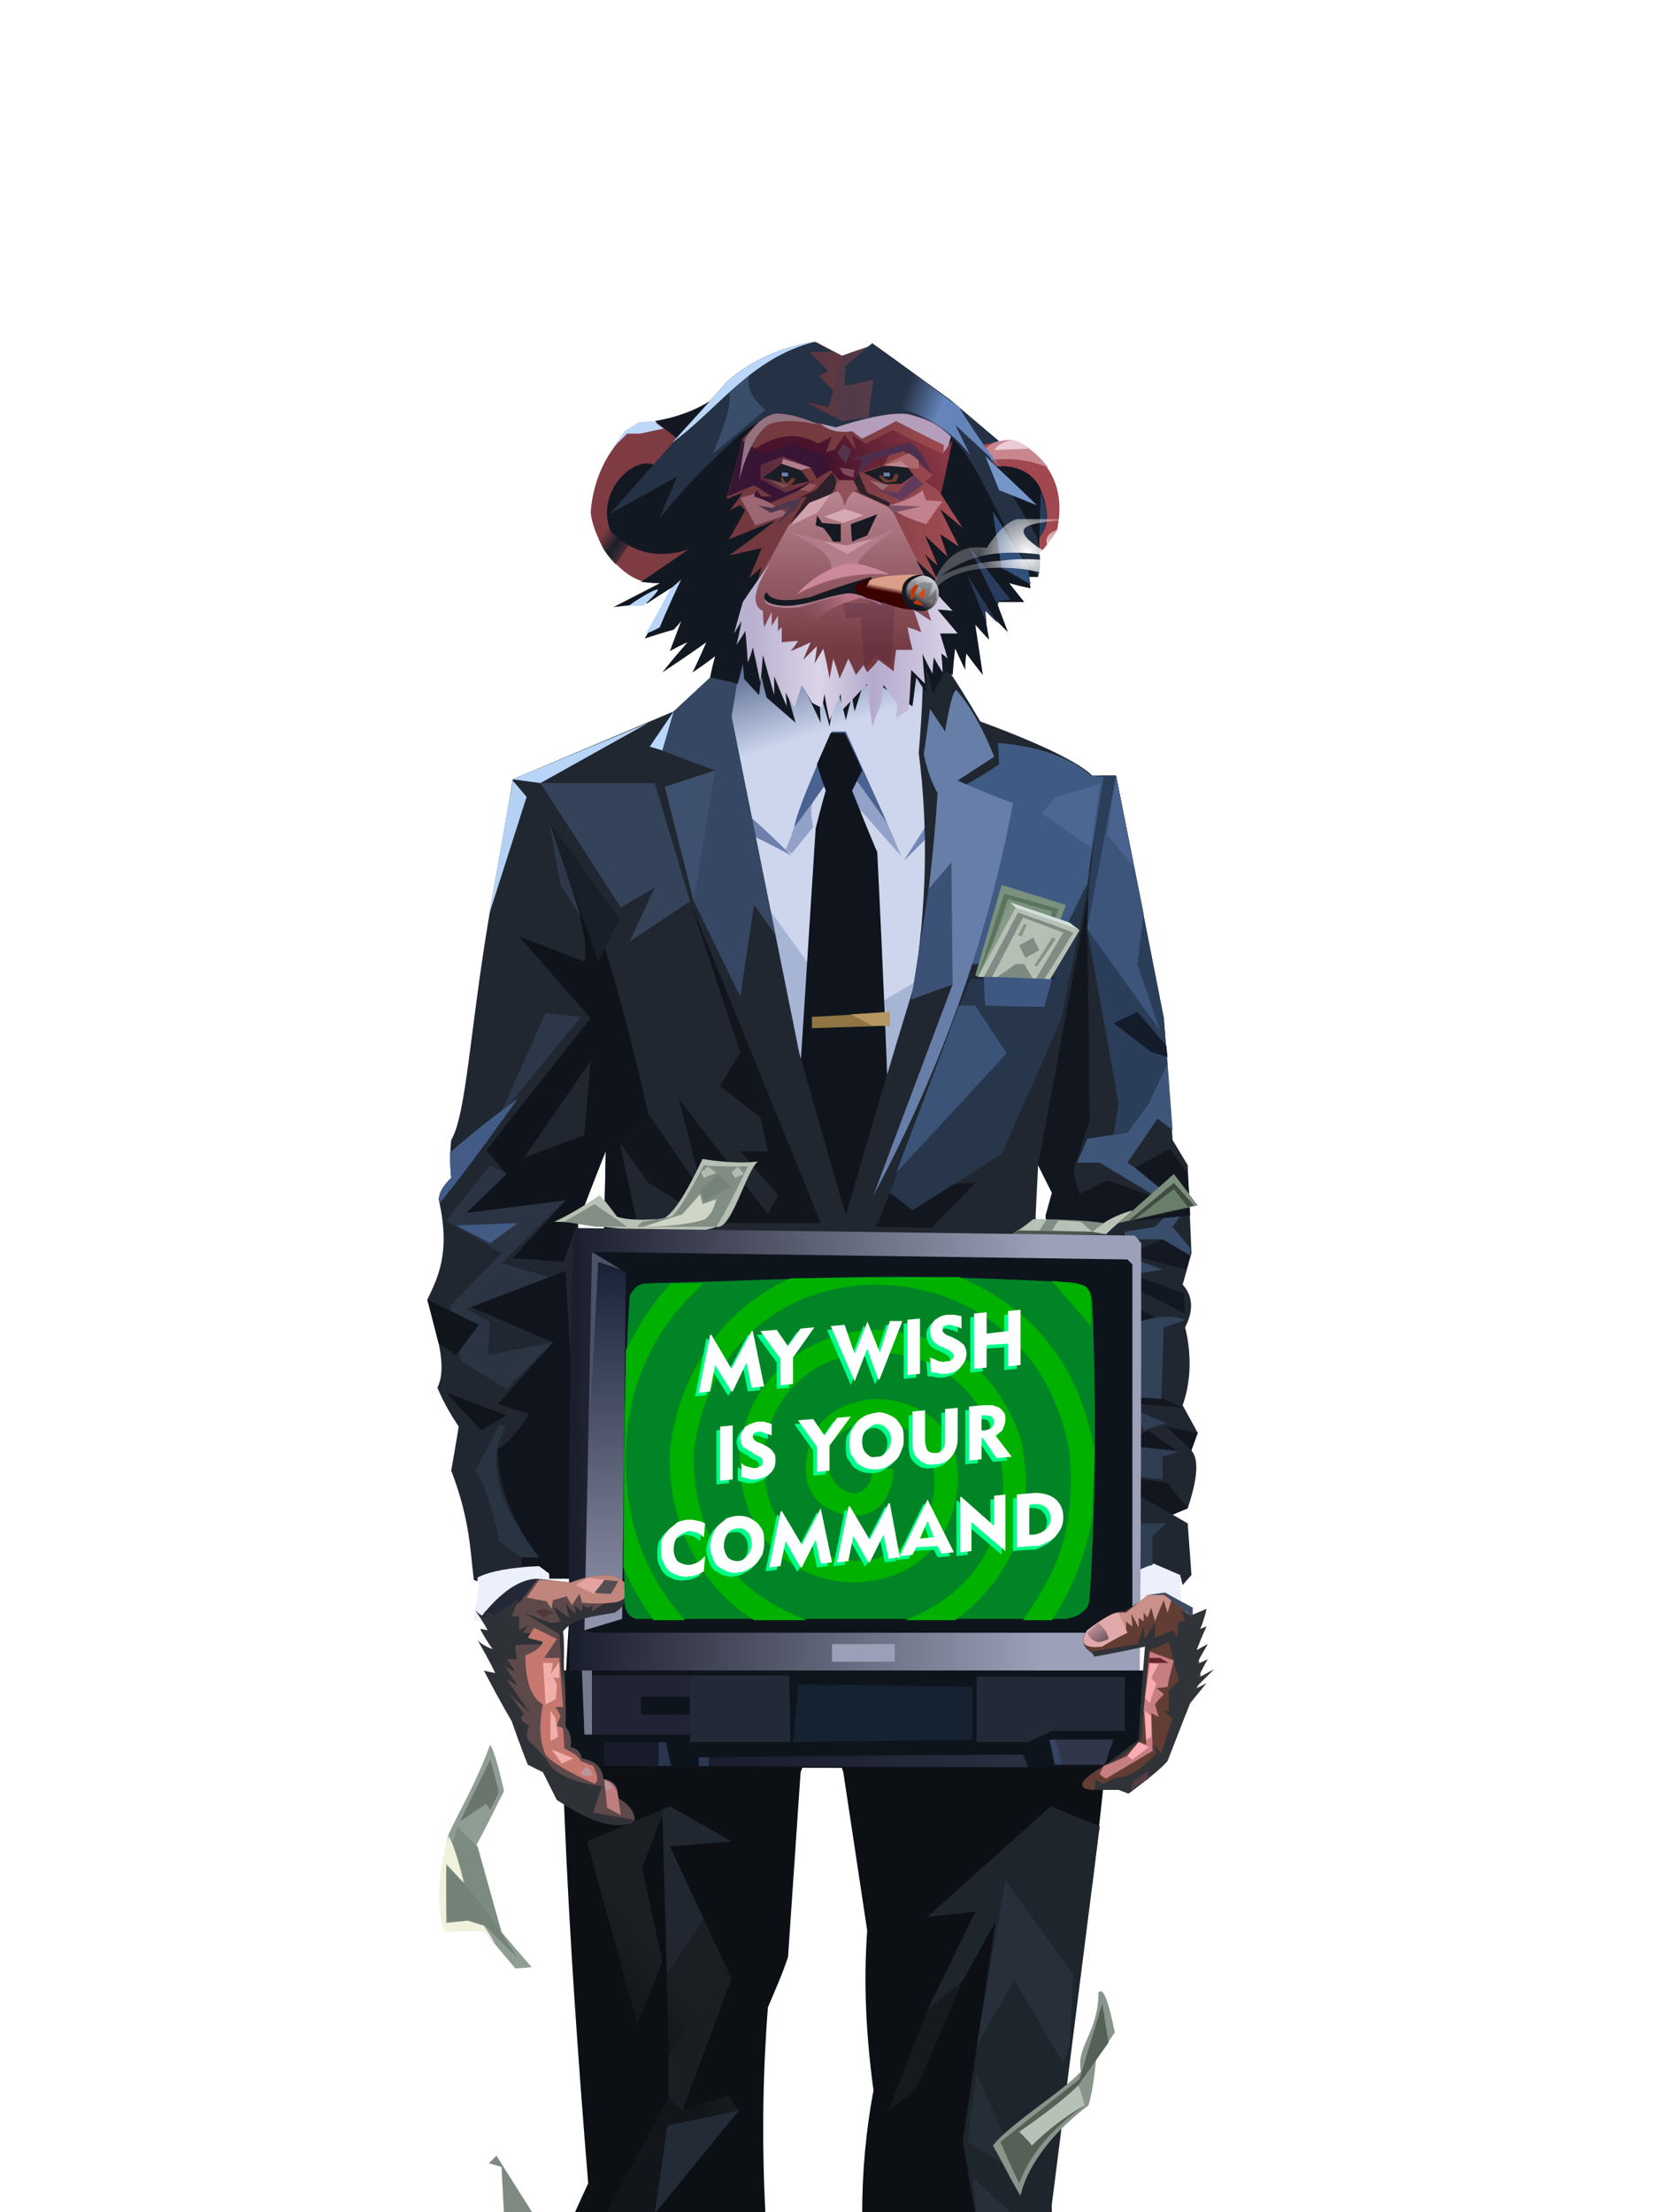 <?xml version="1.0" encoding="UTF-8"?>
<svg xmlns="http://www.w3.org/2000/svg" xmlns:xlink="http://www.w3.org/1999/xlink" width="1320px" height="1760px" viewBox="0 0 1320 1760" version="1.1">
<defs>

</defs>

<defs>
<linearGradient x1="57%" y1="42%" x2="47%" y2="62%" id="id-politician-body-politician-body-0">
<stop stop-color="#1a1f24" offset="0%">
</stop>
<stop stop-color="#12151a" offset="100%">
</stop>
</linearGradient>
<linearGradient x1="50%" y1="0%" x2="52%" y2="18%" id="id-politician-body-politician-body-1">
<stop stop-color="#3f527b" offset="0%">
</stop>
<stop stop-color="#cdd6ed" offset="100%">
</stop>
</linearGradient>
<linearGradient x1="50%" y1="0%" x2="50%" y2="100%" id="id-politician-body-politician-body-2">
<stop stop-color="#db9f89" offset="0%">
</stop>
<stop stop-color="#390100" offset="100%">
</stop>
</linearGradient>
<linearGradient x1="0%" y1="50%" x2="83%" y2="50%" id="id-politician-body-politician-body-3">
<stop stop-color="#191d2b" offset="0%">
</stop>
<stop stop-color="#9ca0b8" offset="100%">
</stop>
</linearGradient>
<linearGradient x1="100%" y1="50%" x2="0%" y2="50%" id="id-politician-body-politician-body-4">
<stop stop-color="#2a2f41" offset="0%">
</stop>
<stop stop-color="#191d2c" offset="100%">
</stop>
</linearGradient>
<linearGradient x1="50%" y1="0%" x2="50%" y2="100%" id="id-politician-body-politician-body-5">
<stop stop-color="#141e32" offset="0%">
</stop>
<stop stop-color="#9296ae" offset="100%">
</stop>
</linearGradient>
<linearGradient x1="84%" y1="50%" x2="13%" y2="50%" id="id-politician-body-politician-body-6">
<stop stop-color="#a1474f" offset="0%">
</stop>
<stop stop-color="#a44d54" offset="9%">
</stop>
<stop stop-color="#773b40" offset="41%">
</stop>
<stop stop-color="#72393e" offset="71%">
</stop>
<stop stop-color="#7e3c42" offset="100%">
</stop>
</linearGradient>
<linearGradient x1="50%" y1="0%" x2="50%" y2="80%" id="id-politician-body-politician-body-7">
<stop stop-color="#bb8793" offset="0%">
</stop>
<stop stop-color="#743a41" offset="100%">
</stop>
</linearGradient>
<linearGradient x1="33%" y1="54%" x2="61%" y2="85%" id="id-politician-body-politician-body-8">
<stop stop-color="#7e3c42" offset="0%">
</stop>
<stop stop-color="#1a1f2a" offset="40%">
</stop>
<stop stop-color="#783b41" offset="100%">
</stop>
</linearGradient>
<linearGradient x1="9%" y1="50%" x2="100%" y2="50%" id="id-politician-body-politician-body-9">
<stop stop-color="#bab1d1" offset="0%">
</stop>
<stop stop-color="#dbd5e8" offset="32%">
</stop>
<stop stop-color="#b4aacd" offset="58%">
</stop>
<stop stop-color="#dbd5e8" offset="100%">
</stop>
</linearGradient>
<linearGradient x1="39%" y1="37%" x2="6%" y2="25%" id="id-politician-body-politician-body-10">
<stop stop-color="#6484ba" offset="0%">
</stop>
<stop stop-color="#6484ba" offset="100%" stop-opacity="0">
</stop>
</linearGradient>
<linearGradient x1="25%" y1="54%" x2="87%" y2="46%" id="id-politician-body-politician-body-11">
<stop stop-color="#80525e" offset="0%" stop-opacity="0">
</stop>
<stop stop-color="#bc7486" offset="100%">
</stop>
</linearGradient>
<linearGradient x1="46%" y1="53%" x2="98%" y2="45%" id="id-politician-body-politician-body-12">
<stop stop-color="#48132b" offset="0%">
</stop>
<stop stop-color="#8b3844" offset="100%">
</stop>
</linearGradient>
<linearGradient x1="100%" y1="50%" x2="0%" y2="50%" id="id-politician-body-politician-body-13">
<stop stop-color="#783c40" offset="0%">
</stop>
<stop stop-color="#582a3e" offset="100%">
</stop>
</linearGradient>
<filter width="129%" height="120%" x="-15%" y="-10%" id="id-politician-body-politician-body-14" filterUnits="objectBoundingBox">
<feGaussianBlur in="SourceGraphic" stdDeviation="2">
</feGaussianBlur>
</filter>
<radialGradient cx="50%" cy="41%" r="59%" id="id-politician-body-politician-body-15" fx="50%" fy="41%" gradientTransform="translate(0.5,0.408) scale(0.407,1) rotate(-10) translate(-0.5,-0.408)">
<stop stop-color="#ffffff" offset="0%">
</stop>
<stop stop-color="#ffffff" offset="56%" stop-opacity="0.579">
</stop>
<stop stop-color="#ffffff" offset="100%" stop-opacity="0.243">
</stop>
</radialGradient>
<linearGradient x1="50%" y1="37%" x2="45%" y2="50%" id="id-politician-body-politician-body-16">
<stop stop-color="#db9f89" offset="0%">
</stop>
<stop stop-color="#390100" offset="100%">
</stop>
</linearGradient>
<linearGradient x1="70%" y1="0%" x2="29%" y2="82%" id="id-politician-body-politician-body-17">
<stop stop-color="#d5d8df" offset="0%">
</stop>
<stop stop-color="#8d8785" offset="62%">
</stop>
<stop stop-color="#141821" offset="100%">
</stop>
</linearGradient>
<linearGradient x1="50%" y1="0%" x2="50%" y2="100%" id="id-politician-body-politician-body-18">
<stop stop-color="#93989e" offset="0%">
</stop>
<stop stop-color="#5a5f65" offset="100%">
</stop>
</linearGradient>
<linearGradient x1="75%" y1="93%" x2="27%" y2="32%" id="id-politician-body-politician-body-19">
<stop stop-color="#725960" offset="0%">
</stop>
<stop stop-color="#967780" offset="100%" stop-opacity="0.63">
</stop>
</linearGradient>
</defs>
<g transform="translate(340,272)" id="id-politician-body-politician-body-20">
<g id="id-politician-body-politician-body-21">
<g transform="translate(0,189)" id="id-politician-body-politician-body-22">
<g transform="translate(108,744)" id="id-politician-body-politician-body-23">
<path d="M 9 556 C 111 556 161 556 161 556 C 158 498 159 443 163 392 C 168 380 174 367 179 352 L 189 205 L 207 158 L 223 205 L 242 331 C 239 372 241 414 247 458 C 241 490 238 523 238 556 L 389 556 C 386 514 391 469 403 423 C 406 404 400 355 421 295 C 426 253 431 211 434 169 L 434 27 L 9 28 C 1 123 -1 192 1 236 C 5 335 12 434 20 532 L 9 556 Z" fill="#0c0f14" id="id-politician-body-politician-body-24">
</path>
<polygon points="73 556 140 474 131 462 95 474 134 369 85 264 134 260 85 232 19 260 59 405 79 356 63 281 79 239 85 462 34 556" fill="url(#id-politician-body-politician-body-0)" id="id-politician-body-politician-body-25">
</polygon>
<polygon points="140 474 83 486 73 556" fill="#222b36" id="id-politician-body-politician-body-26">
</polygon>
<polygon points="112 322 83 365 79 235 85 232 134 260 85 264" fill="#212730" id="id-politician-body-politician-body-27">
</polygon>
<polygon points="134 369 130 362 84 430 84 464 95 474" fill="#1a1e23" id="id-politician-body-politician-body-28">
</polygon>
<polyline points="427 248 388 232 290 320 328 316 290 394 318 371 344 324 318 499 328 556 388 556" fill="#1e252d" id="id-politician-body-politician-body-29">
</polyline>
<path d="M 352 291 L 406 366 L 403 423 L 398 437 L 359 370 L 329 423 C 344 335 352 291 352 291 Z" fill="#272f3b" id="id-politician-body-politician-body-30">
</path>
<path d="M 329 444 C 353 499 365 526 365 526 L 322 499 C 327 462 329 444 329 444 Z" fill="#252d37" id="id-politician-body-politician-body-31">
</path>
<path d="M 326 527 L 357 556 L 329 556 C 327 537 326 527 326 527 Z" fill="#272f3b" id="id-politician-body-politician-body-32">
</path>
<path d="M 318 371 C 293 429 281 457 281 457 L 259 474 L 290 394 C 309 378 318 371 318 371 Z" fill="#151a1f" id="id-politician-body-politician-body-33">
</path>
<path d="M 1 28 C 3 9 4 0 4 0 L 435 1 L 435 28 C 146 28 1 28 1 28 Z" fill="#1a1e23" id="id-politician-body-politician-body-34">
</path>
</g>
<g transform="translate(12,30)" id="id-politician-body-politician-body-35">
<path d="M 228 52 C 196 75 180 86 180 86 C 102 121 63 139 63 139 C 26 372 8 488 8 488 C 3 532 0 554 0 554 C 19 698 29 771 29 771 C 26 788 25 797 25 797 C 29 799 31 800 31 800 C 31 796 32 794 32 794 C 56 778 69 770 69 770 C 79 770 85 770 85 770 C 95 571 100 471 100 471 C 124 410 136 379 136 379 C 133 446 131 492 130 516 L 463 506 C 463 411 464 364 464 364 C 483 430 493 463 493 463 C 513 670 523 773 523 773 C 543 781 553 785 553 785 C 564 782 569 781 569 781 C 582 789 588 792 588 792 C 588 777 587 769 587 769 C 588 744 588 731 588 731 C 577 718 571 712 571 712 C 581 706 586 703 586 703 C 573 490 566 384 566 384 C 538 222 523 141 523 141 C 457 109 423 93 423 93 L 391 47 C 282 50 228 52 228 52 Z" fill="#ecf0fa" id="id-politician-body-politician-body-36">
</path>
<path d="M 311 0 C 263 15 239 23 239 23 C 232 62 229 82 229 82 C 268 278 287 376 287 376 L 322 491 L 384 305 C 390 175 393 110 393 110 L 383 17 L 311 0 Z" fill="url(#id-politician-body-politician-body-1)" id="id-politician-body-politician-body-37">
</path>
<path d="M 278 190 C 256 168 244 158 244 158 L 247 174 C 268 184 278 190 278 190 Z" fill="#6d7faa" id="id-politician-body-politician-body-38">
</path>
<path d="M 259 231 C 302 291 324 321 324 321 L 385 285 L 384 305 L 324 491 L 287 376 C 268 280 259 231 259 231 Z" fill="#a7b5d5" id="id-politician-body-politician-body-39">
</path>
<path d="M 367 194 C 383 169 391 156 391 156 L 390 171 C 375 186 367 194 367 194 Z" fill="#7086b6" id="id-politician-body-politician-body-40">
</path>
<path d="M 365 190 C 358 173 354 164 354 164 C 330 131 318 114 318 114 C 293 150 280 167 280 167 C 276 179 273 185 273 185 C 276 187 278 188 278 188 L 295 167 C 293 157 293 150 295 147 C 297 143 300 139 304 134 C 321 145 331 152 335 156 C 355 179 365 190 365 190 Z" fill="#91a1c7" id="id-politician-body-politician-body-41">
</path>
<path d="M 280 167 C 282 152 310 91 310 91 L 321 91 L 354 164 L 318 114 C 298 143 285 161 280 167 Z" fill="#4a6292" id="id-politician-body-politician-body-42">
</path>
<path d="M 320 92 C 330 112 334 122 334 122 C 329 132 326 138 326 138 C 339 171 346 187 346 187 C 352 308 354 368 354 368 C 332 444 321 481 321 481 C 297 398 285 356 285 356 C 293 231 297 168 297 168 C 302 148 305 138 305 138 C 300 124 298 117 298 117 L 309 92 C 316 92 320 92 320 92 Z" fill="#10151d" id="id-politician-body-politician-body-43">
</path>
<path d="M 294 318 C 335 316 356 314 356 314 C 356 321 356 325 356 325 L 294 327 C 294 321 294 318 294 318 Z" fill="#907443" id="id-politician-body-politician-body-44">
</path>
<path d="M 356 314 C 356 321 356 325 356 325 C 347 325 342 325 342 325 L 325 316 L 356 314 Z" fill="#b79761" id="id-politician-body-politician-body-45">
</path>
</g>
<g transform="translate(0,51)" id="id-politician-body-politician-body-46">
<path d="M 124 744 L 100 741 L 89 734 C 66 735 50 738 40 743 C 40 743 40 744 40 746 L 37 745 C 34 721 34 697 19 658 C 21 647 23 635 25 623 C 19 614 13 604 8 592 C 16 576 8 551 0 522 C 8 505 19 485 9 442 C 10 435 14 430 19 425 C 18 415 18 405 19 395 C 31 375 34 307 49 218 C 55 181 62 145 68 108 L 196 54 L 251 3 L 242 58 L 296 326 L 333 455 C 350 396 368 335 387 273 C 397 211 399 149 391 87 C 394 52 395 23 394 0 C 401 0 416 21 440 62 C 489 80 519 95 529 105 C 534 105 540 105 548 105 L 586 298 L 593 395 L 605 415 L 608 485 L 601 510 C 609 519 610 530 603 544 C 608 565 608 586 601 606 L 613 628 C 610 632 608 637 608 642 C 614 649 613 664 605 688 L 593 693 L 605 700 L 608 741 L 601 749 L 599 741 L 578 732 L 566 737 L 509 749 L 492 455 L 497 437 L 486 415 L 484 455 L 485 496 L 140 505 L 142 404 L 120 459 L 124 744 Z" fill="#202730" id="id-politician-body-politician-body-47">
</path>
<polygon points="68 109 79 122 49 216" fill="#b4d1f3" id="id-politician-body-politician-body-48">
</polygon>
<polygon points="90 111 176 63 68 108" fill="#b8d5f8" id="id-politician-body-politician-body-49">
</polygon>
<polygon points="209 205 161 237 181 194 154 210 90 111 181 111" fill="#34435a" id="id-politician-body-politician-body-50">
</polygon>
<path d="M 97 142 C 123 177 149 255 176 375 L 176 375 L 153 397 L 173 489 L 140 496 L 142 403 L 108 492 L 68 489 L 110 443 L 31 453 L 63 422 L 47 403 L 130 298 L 73 233 L 125 253 C 129 238 119 201 97 142 Z M 130 332 L 77 409 L 125 391 L 130 332 Z" fill="#0f131b" id="id-politician-body-politician-body-51">
</path>
<polygon points="122 297 94 294 57 377" fill="#2c3749" id="id-politician-body-politician-body-52">
</polygon>
<path d="M 72 362 C 45 400 24 428 10 445 C 8 439 11 433 19 425 C 18 416 18 409 18 405 C 35 390 53 376 72 362 Z" fill="#425c87" id="id-politician-body-politician-body-53">
</path>
<path d="M 124 744 L 97 744 L 97 740 L 89 734 L 75 734 L 75 727 L 89 727 C 67 698 56 670 56 641 C 65 635 73 626 81 613 L 56 605 L 100 556 L 35 528 L 110 499 L 124 744 Z" fill="#10151d" id="id-politician-body-politician-body-54">
</path>
<path d="M 89 727 C 84 727 79 727 75 727 L 57 714 C 51 684 44 665 38 658 C 44 647 51 635 57 622 L 63 622 C 46 649 55 684 89 727 Z" fill="#293443" id="id-politician-body-politician-body-55">
</path>
<polygon points="63 614 43 626 15 596" fill="#10141b" id="id-politician-body-politician-body-56">
</polygon>
<polygon points="100 556 63 593 27 571 18 527 59 485 15 459 50 415 63 422 31 453 110 443 59 493 97 504 31 529 50 540 48 566" fill="#2a3443" id="id-politician-body-politician-body-57">
</polygon>
<polygon points="313 461 227 461 176 429 153 397 176 374 220 439 200 362 271 454 279 439 249 404 271 404 265 377 233 352 249 325 209 205" fill="#11161d" id="id-politician-body-politician-body-58">
</polygon>
<polygon points="249 281 260 208 277 232 242 58 251 3 196 54 181 83 229 101 189 114 212 205" fill="#354762" id="id-politician-body-politician-body-59">
</polygon>
<polygon points="212 205 229 101 189 114" fill="#3d506e" id="id-politician-body-politician-body-60">
</polygon>
<polygon points="196 54 177 82 187 85" fill="#bad8fb" id="id-politician-body-politician-body-61">
</polygon>
<polygon points="605 688 589 668 558 663 558 673 593 693" fill="#12171e" id="id-politician-body-politician-body-62">
</polygon>
<polygon points="588 700 577 710 577 733 558 738 563 700" fill="#303e53" id="id-politician-body-politician-body-63">
</polygon>
<polygon points="585 665 566 663 566 639 598 643 585 647" fill="#303e54" id="id-politician-body-politician-body-64">
</polygon>
<polygon points="570 626 588 620 563 610" fill="#313f55" id="id-politician-body-politician-body-65">
</polygon>
<polygon points="608 642 588 623 613 628" fill="#12171f" id="id-politician-body-politician-body-66">
</polygon>
<polygon points="596 642 566 639 566 630 573 626" fill="#12171f" id="id-politician-body-politician-body-67">
</polygon>
<path d="M 601 608 C 577 606 565 605 565 605 L 565 599 L 586 601 C 596 605 601 608 601 608 Z" fill="#12171f" id="id-politician-body-politician-body-68">
</path>
<path d="M 603 538 C 596 541 586 544 586 544 L 584 601 L 555 599 L 558 541 C 578 535 593 534 603 538 Z" fill="#324259" id="id-politician-body-politician-body-69">
</path>
<polygon points="602 517 603 533 555 509 555 500" fill="#121821" id="id-politician-body-politician-body-70">
</polygon>
<polygon points="579 536 555 523 557 542" fill="#121820" id="id-politician-body-politician-body-71">
</polygon>
<polygon points="585 498 562 502 555 500 555 487" fill="#364964" id="id-politician-body-politician-body-72">
</polygon>
<polygon points="607 487 585 474 555 474 555 468 579 464 593 450 603 450 593 464 607 481" fill="#394e6c" id="id-politician-body-politician-body-73">
</polygon>
<path d="M 604 498 L 557 486 L 585 474 L 607 487 C 605 494 604 498 604 498 Z" fill="#131822" id="id-politician-body-politician-body-74">
</path>
<path d="M 436 429 C 413 453 401 465 401 465 C 372 464 357 464 357 464 L 370 432 C 414 430 436 429 436 429 Z" fill="#12171f" id="id-politician-body-politician-body-75">
</path>
<polygon points="23 463 50 477 72 461" fill="#415b85" id="id-politician-body-politician-body-76">
</polygon>
<path d="M 386 451 C 433 421 457 406 457 406 L 504 300 C 520 221 528 181 528 181 C 464 240 431 269 431 269 L 368 437 C 380 446 386 451 386 451 Z" fill="#27364b" id="id-politician-body-politician-body-77">
</path>
<path d="M 605 422 C 596 409 591 402 591 402 C 572 412 563 417 563 417 C 590 439 603 449 603 449 C 561 434 541 427 541 427 C 526 434 519 438 519 438 C 515 426 514 419 514 419 C 523 392 527 379 527 379 C 526 278 525 227 525 227 L 526 199 L 486 415 L 497 437 L 492 455 L 492 466 L 607 455 C 606 433 605 422 605 422 Z" fill="#12161f" id="id-politician-body-politician-body-78">
</path>
<polygon points="585 435 580 440 535 413 517 413 525 394 557 389 574 366 548 334 546 302 589 334 593 387 581 378 557 413 563 417" fill="#3e5679" id="id-politician-body-politician-body-79">
</polygon>
<polygon points="546 391 557 389 574 366 589 334 586 298 548 105 536 105 526 199 525 227 550 366" fill="#2a3d59" id="id-politician-body-politician-body-80">
</polygon>
<path d="M 546 302 C 559 296 565 293 565 293 L 588 320 L 589 329 L 576 325 L 546 302 Z" fill="#141c2a" id="id-politician-body-politician-body-81">
</path>
<path d="M 525 227 L 583 308 C 571 273 565 255 565 255 L 570 215 L 548 105 L 525 227 Z" fill="#3d547b" id="id-politician-body-politician-body-82">
</path>
<polygon points="541 152 562 178 548 105" fill="#4a638e" id="id-politician-body-politician-body-83">
</polygon>
<path d="M 500 267 L 435 267 C 434 265 433 264 433 264 L 497 264 L 500 267 Z" fill="#1b2536" id="id-politician-body-politician-body-84">
</path>
<path d="M 525 191 C 505 232 495 252 495 252 C 454 254 433 255 433 255 C 431 160 429 112 429 112 C 447 102 455 96 455 96 L 454 79 C 488 82 512 91 528 105 C 531 105 534 106 538 106 C 529 162 525 191 525 191 Z" fill="#405b83" id="id-politician-body-politician-body-85">
</path>
<path d="M 461 326 C 403 389 373 421 373 421 C 407 332 423 288 423 288 L 436 288 C 453 314 461 326 461 326 Z" fill="#3b5377" id="id-politician-body-politician-body-86">
</path>
<path d="M 421 37 C 417 37 412 70 412 70 C 404 58 400 52 400 52 C 397 76 395 88 395 88 C 398 102 402 112 406 119 C 400 214 385 283 385 283 C 407 275 418 271 418 271 C 376 383 355 439 355 439 C 409 338 446 234 466 127 C 444 119 422 109 422 109 L 451 90 C 442 67 432 50 421 37 Z" fill="#677fa8" id="id-politician-body-politician-body-87">
</path>
<path d="M 417 174 L 418 271 C 396 279 385 283 385 283 L 399 195 L 417 174 Z" fill="#3b5276" id="id-politician-body-politician-body-88">
</path>
<polygon points="500 122 489 135 528 162 535 112" fill="#4c6792" id="id-politician-body-politician-body-89">
</polygon>
<polygon points="41 542 23 566 9 557 0 522" fill="#10141b" id="id-politician-body-politician-body-90">
</polygon>
<polygon points="97 142 153 219 136 253" fill="#191f29" id="id-politician-body-politician-body-91">
</polygon>
<polygon points="97 142 106 192 122 217" fill="#2d394b" id="id-politician-body-politician-body-92">
</polygon>
</g>
<g transform="translate(9,0)" id="id-politician-body-politician-body-93">
<path d="M 329 10 C 339 2 354 0 383 0 C 356 0 369 28 373 28 C 366 28 353 24 335 16 C 331 14 329 12 329 10 Z" fill="url(#id-politician-body-politician-body-2)" id="id-politician-body-politician-body-94">
</path>
<ellipse cx="381" cy="15" fill="#bebbb4" id="id-politician-body-politician-body-95" rx="13" ry="14">
</ellipse>
<path d="M 378 8 C 378 9 377 11 375 14 C 374 17 374 20 373 20 C 371 19 371 17 373 13 C 374 9 376 8 378 8 Z" fill="#c03809" id="id-politician-body-politician-body-96">
</path>
<path d="M 369 13 C 369 22 374 27 385 29 C 385 29 382 29 376 29 C 374 28 371 27 369 26 C 367 24 356 0 383 0 C 372 3 369 7 369 13 Z" fill="#131821" id="id-politician-body-politician-body-97">
</path>
<path d="M 383 11 C 383 11 379 14 379 16 C 378 18 381 20 382 19 C 383 18 383 11 383 11 Z" fill="#d54916" id="id-politician-body-politician-body-98">
</path>
<path d="M 377 20 C 377 20 382 25 382 25 C 382 25 376 25 375 23 C 374 22 377 20 377 20 Z" fill="#c03809" id="id-politician-body-politician-body-99">
</path>
<path d="M 429 316 L 427 315 C 441 267 448 243 448 243 L 499 259 L 478 319 C 446 317 429 316 429 316 Z" fill="#79917d" id="id-politician-body-politician-body-100">
</path>
<path d="M 450 250 C 479 258 493 262 493 262 L 476 319 L 429 316 C 443 272 450 250 450 250 Z" fill="#5b735f" id="id-politician-body-politician-body-101">
</path>
<path d="M 453 254 C 476 261 488 264 488 264 L 475 319 L 432 316 C 446 275 453 254 453 254 Z" fill="#7a927e" id="id-politician-body-politician-body-102">
</path>
<path d="M 429 316 C 449 280 459 261 459 261 C 493 273 510 279 510 279 L 486 319 C 448 317 429 316 429 316 Z" fill="#b7c0b4" id="id-politician-body-politician-body-103">
</path>
<path d="M 434 316 C 452 282 461 265 461 265 C 490 275 505 281 505 281 L 482 318 C 450 317 434 316 434 316 Z" fill="#808b83" id="id-politician-body-politician-body-104">
</path>
<path d="M 465 269 L 440 317 C 464 318 475 318 475 318 L 497 281 C 476 273 465 269 465 269 Z" fill="#b6bfb3" id="id-politician-body-politician-body-105">
</path>
<path d="M 473 285 C 466 289 462 291 462 291 C 465 298 467 301 467 301 L 478 295 C 475 289 473 285 473 285 Z" fill="#808b83" id="id-politician-body-politician-body-106">
</path>
<path d="M 466 274 C 468 275 468 275 468 275 C 465 281 464 284 464 284 L 461 283 C 464 277 466 274 466 274 Z" fill="#7f9683" id="id-politician-body-politician-body-107">
</path>
<path d="M 488 285 C 490 285 491 286 491 286 C 481 301 476 308 476 308 L 474 307 C 484 292 488 285 488 285 Z" fill="#7f9683" id="id-politician-body-politician-body-108">
</path>
<path d="M 443 317 C 454 310 459 306 459 306 C 464 306 466 306 466 306 L 473 318 C 453 317 443 317 443 317 Z" fill="#7c8b81" id="id-politician-body-politician-body-109">
</path>
<path d="M 429 316 L 455 257 L 459 261 C 439 298 429 316 429 316 Z" fill="#859a87" id="id-politician-body-politician-body-110">
</path>
<path d="M 455 257 L 459 261 C 493 273 510 279 510 279 L 502 273 L 455 257 Z" fill="#d3dfda" id="id-politician-body-politician-body-111">
</path>
<path d="M 210 461 C 221 463 241 465 254 463 C 244 472 233 518 221 515 C 197 525 124 514 124 514 C 114 512 103 511 92 511 C 101 507 115 499 128 490 C 133 495 133 495 142 507 C 148 509 158 510 172 509 C 181 513 193 497 210 461 Z" fill="#b7c0b4" id="id-politician-body-politician-body-112">
</path>
<path d="M 211 466 C 218 467 229 467 246 467 C 237 486 229 502 221 515 C 200 515 158 515 158 515 C 161 512 162 511 162 511 L 185 507 C 188 506 197 493 211 466 Z" fill="#828d84" id="id-politician-body-politician-body-113">
</path>
<path d="M 210 497 L 221 493 C 219 501 216 506 212 509 C 195 515 163 515 163 515 C 184 508 194 505 194 505 L 208 489 L 210 497 Z" fill="#d0d6c6" id="id-politician-body-politician-body-114">
</path>
<path d="M 150 515 C 133 503 124 497 124 497 L 100 511 L 125 515 C 142 515 150 515 150 515 Z" fill="#838e85" id="id-politician-body-politician-body-115">
</path>
<path d="M 211 476 C 209 473 209 471 209 471 C 213 469 214 467 214 467 L 221 472 C 214 475 211 476 211 476 Z" fill="#b3bcb0" id="id-politician-body-politician-body-116">
</path>
<path d="M 233 472 C 235 475 236 476 236 476 C 241 474 243 473 243 473 L 238 467 C 234 471 233 472 233 472 Z" fill="#b3bcb0" id="id-politician-body-politician-body-117">
</path>
<path d="M 223 473 C 229 480 233 483 233 483 C 219 491 212 495 212 495 L 208 485 C 218 477 223 473 223 473 Z" fill="#758279" id="id-politician-body-politician-body-118">
</path>
<path d="M 41 927 C 46 935 52 964 52 964 C 42 984 35 998 30 1007 C 34 1023 50 1076 50 1076 C 66 1095 74 1104 74 1104 C 65 1105 61 1105 61 1105 C 44 1085 36 1075 36 1075 C 15 1075 5 1075 5 1075 C -1 1061 0 1035 8 998 C 17 979 30 957 41 927 Z" fill="#909d95" id="id-politician-body-politician-body-119">
</path>
<path d="M 7 1023 C 14 1029 26 1043 42 1064 L 63 1097 L 37 1071 C 28 1068 24 1067 24 1067 L 7 1068 C 5 1044 5 1029 7 1023 Z" fill="#738377" id="id-politician-body-politician-body-120">
</path>
<path d="M 15 992 C 13 1000 11 1004 11 1004 L 21 1037 L 50 1076 L 31 1008 C 20 998 15 992 15 992 Z" fill="#7b8b80" id="id-politician-body-politician-body-121">
</path>
<path d="M 41 939 C 46 956 48 965 48 965 C 43 975 41 979 41 979 C 39 976 38 974 38 974 L 17 988 C 33 956 41 939 41 939 Z" fill="#69756d" id="id-politician-body-politician-body-122">
</path>
<path d="M 8 1000 C 14 1010 20 1037 20 1037 L 6 1022 L 6 1069 L 23 1067 C 32 1070 36 1071 36 1071 L 45 1085 L 35 1075 L 5 1076 C -2 1057 -1 1032 8 1000 Z" fill="#f1f2dc" id="id-politician-body-politician-body-123">
</path>
<path d="M 525 1124 C 525 1156 507 1167 511 1187 C 498 1202 454 1229 441 1246 C 448 1258 454 1271 463 1286 C 467 1266 485 1238 517 1214 C 521 1202 523 1178 523 1178 L 538 1156 C 533 1131 529 1120 525 1124 Z" fill="#89948b" id="id-politician-body-politician-body-124">
</path>
<path d="M 462 1276 C 457 1266 452 1255 447 1243 L 510 1193 L 528 1133 L 533 1164 L 509 1198 L 514 1214 C 487 1233 470 1254 462 1276 Z" fill="#556157" id="id-politician-body-politician-body-125">
</path>
<path d="M 509 1198 C 510 1200 512 1206 514 1214 C 498 1223 484 1234 472 1246 C 471 1244 467 1240 462 1235 C 482 1221 498 1209 509 1198 Z" fill="#b8c1b5" id="id-politician-body-politician-body-126">
</path>
<polygon points="75 1300 52 1300 50 1263 40 1260 46 1254" fill="#7f8b82" id="id-politician-body-politician-body-127">
</polygon>
<polygon points="585 473 604 498 541 512" fill="#7c8f7d" id="id-politician-body-politician-body-128">
</polygon>
<polygon points="585 480 601 498 548 511" fill="#404c3f" id="id-politician-body-politician-body-129">
</polygon>
<polygon points="585 485 596 499 554 509" fill="#697e6b" id="id-politician-body-politician-body-130">
</polygon>
<path d="M 456 521 L 474 509 C 497 509 516 510 529 512 C 535 508 542 505 551 503 L 529 521 L 456 521 Z" fill="#818c84" id="id-politician-body-politician-body-131">
</path>
<polygon points="484 509 478 518 462 518 473 509" fill="#b8c1b5" id="id-politician-body-politician-body-132">
</polygon>
<polygon points="493 510 488 518 520 519 511 511" fill="#b8c1b5" id="id-politician-body-politician-body-133">
</polygon>
<path d="M 531 521 L 520 519 C 530 511 540 505 552 502 C 547 507 539 513 531 521 Z" fill="#b9c2b6" id="id-politician-body-politician-body-134">
</path>
<polygon points="456 521 531 521 520 519 462 518" fill="#4c574f" id="id-politician-body-politician-body-135">
</polygon>
</g>
</g>
<g transform="translate(37,0)" id="id-politician-body-politician-body-136">
<g transform="translate(71,705)" id="id-politician-body-politician-body-137">
<path d="M 457 411 C 455 411 451 402 451 402 C 450 370 450 354 450 354 C 160 353 15 352 15 352 C 16 392 17 412 17 412 C 11 411 8 408 6 402 C 2 208 8 10 8 10 C 10 3 11 0 11 0 C 307 4 455 6 455 6 L 460 12 C 460 274 459 407 457 411 Z" fill="url(#id-politician-body-politician-body-3)" id="id-politician-body-politician-body-138">
</path>
<path d="M 0 352 L 462 352 L 462 400 C 459 415 448 424 429 428 C 276 430 178 430 28 428 C 13 425 3 415 0 400 L 0 352 Z" fill="#0d141c" id="id-politician-body-politician-body-139">
</path>
<polygon points="108 428 108 421 116 421 116 428" fill="#2d3953" id="id-politician-body-politician-body-140">
</polygon>
<polygon points="101 356 101 403 23 403 23 356" fill="#202434" id="id-politician-body-politician-body-141">
</polygon>
<polygon points="101 373 62 373 62 387 101 387" fill="#0d141c" id="id-politician-body-politician-body-142">
</polygon>
<polygon points="33 428 33 409 76 409 76 428" fill="#181c2a" id="id-politician-body-politician-body-143">
</polygon>
<polygon points="76 409 82 409 86 428 76 428" fill="#2a344c" id="id-politician-body-politician-body-144">
</polygon>
<path d="M 187 363 L 326 365 L 326 407 L 183 409 C 186 379 187 363 187 363 Z" fill="#152231" id="id-politician-body-politician-body-145">
</path>
<path d="M 116 428 L 116 421 C 283 419 366 419 366 419 L 370 429 L 116 428 Z" fill="url(#id-politician-body-politician-body-4)" id="id-politician-body-politician-body-146">
</path>
<polygon points="438 407 431 427 391 427 387 407" fill="#31364a" id="id-politician-body-politician-body-147">
</polygon>
<polygon points="392 407 397 427 392 427 387 407" fill="#364463" id="id-politician-body-politician-body-148">
</polygon>
<polygon points="329 357 329 409 370 409 389 400 447 400 447 357" fill="#212a36" id="id-politician-body-politician-body-149">
</polygon>
<polygon points="180 356 181 409 101 409 101 356" fill="#212a36" id="id-politician-body-politician-body-150">
</polygon>
<polygon points="23 19 449 25 453 29 453 316 449 322 23 322 17 320" fill="#0e141c" id="id-politician-body-politician-body-151">
</polygon>
<path d="M 23 403 L 17 403 L 15 352 L 23 352 C 23 386 23 403 23 403 Z" fill="#75798e" id="id-politician-body-politician-body-152">
</path>
<polygon points="50 36 47 311 17 320 23 19" fill="url(#id-politician-body-politician-body-5)" id="id-politician-body-politician-body-153">
</polygon>
<polygon points="23 19 46 33 28 27 20 179" fill="#4c5368" id="id-politician-body-politician-body-154">
</polygon>
<polygon points="214 331 264 331 264 345 214 345" fill="#9b9fb7" id="id-politician-body-politician-body-155">
</polygon>
</g>
<g transform="translate(93,0)" id="id-politician-body-politician-body-156">
<path d="M 71 78 C 61 66 54 63 44 64 C 22 71 2 102 0 136 C 1 145 5 155 11 166 C 32 194 53 199 76 182 C 111 219 134 266 210 270 C 245 270 282 240 321 182 C 337 187 354 177 371 150 C 378 117 366 93 337 79 C 326 79 318 80 311 82 C 292 55 263 28 224 3 C 208 8 200 11 200 11 L 179 0 C 135 13 100 39 71 78 Z" fill="url(#id-politician-body-politician-body-6)" id="id-politician-body-politician-body-157">
</path>
<path d="M 203 116 C 227 127 239 132 239 132 C 264 183 277 208 277 208 C 259 256 234 278 202 274 C 151 274 125 205 125 205 L 158 145 L 174 128 C 193 120 203 116 203 116 Z" fill="url(#id-politician-body-politician-body-7)" id="id-politician-body-politician-body-158">
</path>
<path d="M 364 100 C 347 93 329 91 308 96 C 311 84 320 78 335 78 C 351 82 364 100 364 100 Z" fill="#c8878f" id="id-politician-body-politician-body-159">
</path>
<path d="M 348 85 L 321 86 C 325 81 330 79 335 78 C 341 78 348 85 348 85 Z" fill="#ebcbd5" id="id-politician-body-politician-body-160">
</path>
<path d="M 196 67 C 208 64 225 59 248 54 C 231 20 222 3 222 3 L 200 11 C 195 32 194 51 196 67 Z" fill="#2d3952" opacity="0.483" id="id-politician-body-politician-body-161">
</path>
<path d="M 196 67 C 193 43 200 11 200 11 C 186 4 179 0 179 0 C 168 14 161 35 159 58 C 169 60 181 63 196 67 Z" fill="#243145" opacity="0.296" id="id-politician-body-politician-body-162">
</path>
<path d="M 20 177 C 18 175 15 172 11 166 C 8 161 5 154 3 147 L 52 78 C 57 81 61 84 63 88 C 65 91 67 96 69 103 L 20 177 Z" fill="url(#id-politician-body-politician-body-8)" id="id-politician-body-politician-body-163">
</path>
<path d="M 161 57 C 166 39 168 8 150 9 C 117 15 114 52 51 63 C 64 73 70 78 70 78 C 63 84 57 91 51 98 C 34 90 3 120 16 151 C 33 168 54 173 78 165 C 53 182 40 191 40 191 C 50 192 55 192 55 192 C 30 205 18 211 18 211 C 36 209 45 208 45 208 C 60 198 67 194 67 194 C 51 222 43 236 43 236 C 58 231 66 229 66 229 C 70 225 72 222 72 222 C 66 238 63 246 63 246 C 72 241 77 239 77 239 C 63 255 57 263 57 263 C 81 247 92 239 92 239 C 85 255 81 263 81 263 C 93 255 99 250 99 250 C 96 261 95 267 95 267 C 110 270 117 272 117 272 C 120 261 121 256 121 256 C 122 264 122 268 122 268 C 130 277 134 281 134 281 C 135 271 136 266 136 266 C 138 277 140 283 140 283 C 155 296 163 303 163 303 L 151 260 C 162 268 168 272 168 272 C 178 292 183 303 183 303 C 182 286 182 278 182 278 C 188 297 190 306 190 306 C 194 284 195 273 195 273 C 201 291 203 301 203 301 C 206 288 208 282 208 282 C 209 290 210 294 210 294 C 216 275 219 266 219 266 C 244 282 256 290 256 290 C 258 275 259 267 259 267 C 264 275 267 279 267 279 C 267 266 267 259 267 259 C 271 273 272 280 272 280 C 279 268 282 262 282 262 C 286 264 288 265 288 265 C 289 251 290 244 290 244 C 295 255 298 261 298 261 C 298 252 299 248 299 248 C 307 259 312 265 312 265 C 308 238 306 225 306 225 C 313 233 317 237 317 237 C 314 220 313 212 313 212 C 325 224 332 231 332 231 C 326 215 323 207 323 207 C 338 207 345 207 345 207 C 337 197 333 192 333 192 C 344 195 350 196 350 196 C 349 190 348 187 348 187 C 353 187 356 187 356 187 C 357 166 357 155 357 155 C 365 147 365 133 357 115 C 350 103 338 98 323 99 C 299 75 287 64 287 64 C 281 101 278 120 278 120 C 290 139 296 148 296 148 C 284 138 278 133 278 133 C 288 153 293 163 293 163 C 283 156 278 153 278 153 C 282 165 284 171 284 171 C 272 160 266 154 266 154 C 273 170 276 178 276 178 C 269 172 266 169 266 169 C 273 183 276 190 276 190 C 265 179 259 174 259 174 C 271 195 276 206 276 206 C 277 241 251 264 200 275 C 141 254 118 227 132 192 C 135 183 136 179 136 179 C 130 185 126 188 126 188 C 133 172 136 164 136 164 C 119 168 110 170 110 170 C 135 152 147 142 147 142 C 123 152 110 157 110 157 C 119 141 123 134 123 134 C 120 131 119 130 119 130 C 114 132 111 134 111 134 C 118 124 121 120 121 120 C 113 123 108 125 108 125 C 117 93 121 77 121 77 L 136 61 C 146 56 154 55 161 57 Z" fill="#121821" id="id-politician-body-politician-body-164">
</path>
<path d="M 143 176 C 129 197 128 210 137 214 C 137 221 138 227 138 227 C 142 219 144 215 144 215 C 144 223 144 226 144 226 C 147 221 149 218 149 218 C 149 226 149 230 149 230 C 151 228 152 227 152 227 C 152 235 152 239 152 239 C 161 238 165 238 165 238 C 161 244 159 246 159 246 C 169 242 175 239 175 239 C 171 248 169 253 169 253 C 176 246 180 242 180 242 C 179 252 178 256 178 256 C 183 248 185 244 185 244 C 189 260 190 268 190 268 C 192 257 193 252 193 252 C 197 263 198 268 198 268 C 203 257 205 252 205 252 C 209 260 211 265 211 265 C 215 260 217 257 217 257 C 219 261 220 263 220 263 C 226 257 229 253 229 253 C 237 259 241 262 241 262 C 242 251 243 245 243 245 C 252 245 256 245 256 245 C 253 233 252 227 252 227 C 259 229 263 231 263 231 C 259 219 257 213 257 213 C 266 219 271 222 271 222 C 266 207 263 200 263 200 C 272 201 276 201 276 201 C 284 210 288 214 288 214 C 280 213 276 213 276 213 C 287 226 292 232 292 232 C 283 232 278 232 278 232 C 282 245 284 252 284 252 C 281 249 279 248 279 248 C 280 258 280 263 280 263 C 275 255 273 251 273 251 C 272 259 272 264 272 264 C 266 253 264 248 264 248 C 265 264 266 272 266 272 C 259 265 255 261 255 261 C 254 282 253 293 253 293 C 246 297 243 299 243 299 C 244 291 244 288 244 288 C 237 278 233 273 233 273 C 232 283 231 288 231 288 C 226 300 224 306 224 306 C 221 283 220 272 220 272 C 207 286 200 293 200 293 C 199 285 199 280 199 280 C 193 294 190 301 190 301 C 187 287 186 280 186 280 C 185 287 184 291 184 291 C 179 289 176 287 176 287 C 171 278 168 273 168 273 C 164 285 162 291 162 291 C 157 283 155 279 155 279 C 156 287 156 290 156 290 C 149 274 146 266 146 266 C 146 276 146 281 146 281 C 140 260 137 249 137 249 C 136 264 135 271 135 271 C 131 252 129 243 129 243 C 127 251 125 255 125 255 C 124 238 123 230 123 230 C 119 237 116 241 116 241 C 119 229 120 222 120 222 C 116 229 114 232 114 232 L 121 207 C 135 186 143 176 143 176 Z" fill="url(#id-politician-body-politician-body-9)" id="id-politician-body-politician-body-165">
</path>
<path d="M 180 62 C 190 75 208 71 208 71 C 213 75 216 77 216 77 C 234 68 243 63 243 63 C 268 76 281 82 281 82 C 280 96 280 104 280 104 C 284 84 287 74 287 74 C 275 64 260 58 243 56 C 226 56 197 71 180 62 Z" fill="#b59ebc" id="id-politician-body-politician-body-166">
</path>
<path d="M 55 140 C 72 119 91 99 111 81 C 131 60 150 58 150 58 C 180 64 195 68 195 68 C 229 57 250 55 258 59 C 309 71 318 146 356 186 C 360 176 355 155 355 155 C 326 106 312 82 312 82 C 321 80 325 79 325 79 C 299 57 286 46 286 46 C 245 16 224 1 224 1 C 210 13 203 19 203 19 C 202 29 202 35 202 35 C 218 32 225 30 225 30 C 222 50 221 60 221 60 C 207 62 200 63 200 63 C 181 53 171 48 171 48 C 183 50 189 52 189 52 C 192 43 193 39 193 39 C 185 31 182 27 182 27 C 187 24 189 23 189 23 C 179 13 174 8 174 8 C 187 8 193 8 193 8 C 183 3 178 0 178 0 C 152 4 129 14 109 31 C 64 82 15 137 15 137 L 69 107 C 59 129 55 140 55 140 Z" fill="#253144" id="id-politician-body-politician-body-167">
</path>
<path d="M 355 130 C 335 122 325 118 325 118 L 314 91 C 342 117 355 130 355 130 Z" fill="#7596c9" id="id-politician-body-politician-body-168">
</path>
<path d="M 333 106 C 304 79 290 66 290 66 C 298 82 302 90 302 90 C 287 71 268 59 244 52 C 249 31 251 21 251 21 L 293 52 C 312 82 325 100 333 106 Z" fill="url(#id-politician-body-politician-body-10)" id="id-politician-body-politician-body-169">
</path>
<path d="M 139 54 C 111 78 97 89 97 89 C 108 64 112 48 110 41 L 126 26 C 124 36 128 45 139 54 Z" fill="#3a4e6c" id="id-politician-body-politician-body-170">
</path>
<path d="M 178 0 C 127 13 101 54 65 80 C 74 70 89 54 109 31 C 129 14 152 4 178 0 Z" fill="#bad7fa" id="id-politician-body-politician-body-171">
</path>
<path d="M 55 227 C 48 231 44 232 44 232 C 57 209 63 197 63 197 L 72 189 C 60 214 55 227 55 227 Z" fill="#b9d6f8" id="id-politician-body-politician-body-172">
</path>
<path d="M 53 197 C 56 197 42 210 42 210 L 30 210 C 43 201 51 197 53 197 Z" fill="#b9d6f8" id="id-politician-body-politician-body-173">
</path>
<path d="M 324 224 C 308 199 300 186 300 186 C 310 212 315 224 315 224 L 314 214 C 321 221 324 224 324 224 Z" fill="#273857" id="id-politician-body-politician-body-174">
</path>
<path d="M 324 210 C 309 179 301 163 301 163 C 323 191 334 205 334 205 L 325 206 C 324 209 324 210 324 210 Z" fill="#293c5d" id="id-politician-body-politician-body-175">
</path>
<path d="M 350 193 C 335 184 327 180 327 180 C 322 150 320 135 320 135 L 348 179 C 349 188 350 193 350 193 Z" fill="#314f7b" id="id-politician-body-politician-body-176">
</path>
<path d="M 357 156 L 358 119 C 361 127 363 134 363 140 C 362 149 357 156 357 156 Z" fill="#283b5d" id="id-politician-body-politician-body-177">
</path>
<path d="M 192 104 C 197 110 196 116 190 122 C 179 126 174 128 174 128 C 163 140 158 146 158 146 C 167 131 172 123 172 123 C 168 124 166 124 166 124 L 179 118 C 187 109 192 104 192 104 Z" fill="#2e202a" id="id-politician-body-politician-body-178">
</path>
<path d="M 156 151 C 187 158 203 162 203 162 C 222 157 236 152 244 147 C 237 154 212 169 212 179 L 191 182 C 194 173 183 162 156 151 Z" fill="#b27d89" id="id-politician-body-politician-body-179">
</path>
<path d="M 204 169 L 224 157 C 210 160 204 162 204 162 L 186 159 C 198 165 204 169 204 169 Z" fill="#cb99a7" id="id-politician-body-politician-body-180">
</path>
<path d="M 186 139 C 197 135 202 133 202 133 C 212 136 217 138 217 138 L 201 144 C 191 141 186 139 186 139 Z" fill="#d6a8b4" id="id-politician-body-politician-body-181">
</path>
<path d="M 180 138 C 183 142 184 144 184 144 C 194 145 199 145 199 145 C 199 155 199 159 199 159 C 195 159 193 159 193 159 C 188 151 185 148 185 148 L 179 146 C 180 140 180 138 180 138 Z" fill="#161922" id="id-politician-body-politician-body-182">
</path>
<path d="M 208 159 C 207 150 207 145 207 145 C 221 140 228 137 228 137 L 220 154 C 212 157 208 159 208 159 Z" fill="#161922" id="id-politician-body-politician-body-183">
</path>
<path d="M 140 201 C 144 211 166 207 175 204 C 195 196 223 189 223 189 C 229 203 232 210 232 210 C 220 204 211 202 204 202 C 186 204 179 208 166 211 C 151 213 132 210 140 201 Z" fill="#b08294" id="id-politician-body-politician-body-184">
</path>
<path d="M 140 199 C 144 209 166 205 175 203 C 195 195 223 187 223 187 C 229 201 232 208 232 208 C 220 203 211 200 204 200 C 186 203 179 207 166 209 C 151 212 132 208 140 199 Z" fill="#151921" id="id-politician-body-politician-body-184">
</path>
<path d="M 214 204 C 197 208 183 216 173 227 C 162 220 154 215 149 210 C 168 213 212 192 214 204 Z" fill="url(#id-politician-body-politician-body-11)" id="id-politician-body-politician-body-186">
</path>
<path d="M 164 201 C 185 189 210 183 238 185 C 222 178 211 175 202 177 C 178 183 164 201 164 201 Z" fill="#cc899c" id="id-politician-body-politician-body-187">
</path>
<path d="M 191 121 C 184 131 180 136 180 136 L 159 146 L 174 128 C 185 124 191 121 191 121 Z" fill="#d0a2ae" id="id-politician-body-politician-body-188">
</path>
<path d="M 202 131 C 204 124 207 120 212 117 C 213 114 209 110 209 110 C 202 110 198 110 198 110 C 195 113 194 115 195 118 C 200 120 202 131 202 131 Z" fill="#90515a" id="id-politician-body-politician-body-189">
</path>
<path d="M 267 145 C 275 133 280 127 280 127 C 271 126 267 126 267 126 C 265 121 264 118 264 118 C 258 123 249 127 238 130 C 242 138 267 145 267 145 Z" fill="#c1828e" id="id-politician-body-politician-body-190">
</path>
<path d="M 262 131 C 244 130 235 130 235 130 L 241 136 L 262 131 Z" fill="#7c5165" id="id-politician-body-politician-body-191">
</path>
<path d="M 158 137 C 140 143 131 146 131 146 C 123 131 119 124 119 124 L 130 121 C 149 132 158 137 158 137 Z" fill="#9b6772" id="id-politician-body-politician-body-192">
</path>
<path d="M 168 124 C 152 129 144 132 144 132 C 137 131 133 130 133 130 C 140 134 143 136 143 136 C 153 133 159 131 159 131 C 151 141 147 146 147 146 L 164 132 C 167 126 168 124 168 124 Z" fill="#4e364f" id="id-politician-body-politician-body-193">
</path>
<path d="M 180 114 C 175 113 173 112 173 112 C 167 115 164 117 164 117 L 174 119 C 178 116 180 114 180 114 Z" fill="#94595c" id="id-politician-body-politician-body-194">
</path>
<path d="M 237 114 C 234 117 232 118 232 118 L 222 110 C 232 113 237 114 237 114 Z" fill="#9c6f77" id="id-politician-body-politician-body-195">
</path>
<path d="M 238 128 C 226 122 220 120 220 120 C 215 109 213 104 213 104 C 211 108 209 110 209 110 L 214 120 L 237 131 C 238 129 238 128 238 128 Z" fill="#2e202a" id="id-politician-body-politician-body-196">
</path>
<path d="M 257 106 C 262 111 265 113 265 113 C 253 122 247 126 247 126 C 233 120 226 117 226 117 L 244 120 C 252 111 257 106 257 106 Z" fill="#603a5a" id="id-politician-body-politician-body-197">
</path>
<path d="M 181 81 C 189 77 192 75 192 75 C 189 83 187 88 187 88 C 191 86 194 86 194 86 C 199 78 202 74 202 74 C 208 82 211 86 211 86 C 209 78 208 74 208 74 C 215 79 219 81 219 81 C 233 74 240 70 240 70 C 266 83 280 89 280 89 C 285 82 288 78 288 78 C 282 106 279 120 279 120 C 270 114 266 111 266 111 C 270 108 272 106 272 106 C 257 94 249 87 249 87 L 226 93 L 214 104 L 209 110 L 198 110 L 191 102 C 184 106 180 109 180 109 L 150 125 L 130 114 L 110 121 C 117 93 121 79 121 79 L 131 85 C 149 73 166 72 181 81 Z" fill="url(#id-politician-body-politician-body-12)" id="id-politician-body-politician-body-198">
</path>
<path d="M 164 119 C 150 125 143 128 143 128 C 134 124 130 123 130 123 C 131 120 132 118 132 118 C 135 122 136 123 136 123 C 142 123 144 123 144 123 C 135 117 130 114 130 114 L 109 123 C 116 96 120 81 121 79 C 131 86 136 89 136 89 C 153 84 162 81 162 81 C 185 90 197 95 197 95 C 189 96 186 97 186 97 C 190 100 192 101 192 101 L 179 109 C 169 116 164 119 164 119 Z" fill="#381435" id="id-politician-body-politician-body-199">
</path>
<path d="M 155 120 C 141 113 135 109 135 109 C 135 102 135 98 135 98 C 147 93 153 91 153 91 L 175 100 L 180 109 C 163 117 155 120 155 120 Z" fill="url(#id-politician-body-politician-body-13)" id="id-politician-body-politician-body-200">
</path>
<path d="M 153 116 C 144 111 139 108 139 108 L 158 114 L 153 116 Z" fill="#7f4c50" id="id-politician-body-politician-body-200">
</path>
<path d="M 137 108 C 147 101 152 97 152 97 C 162 100 167 102 167 102 L 174 111 L 159 114 C 144 110 137 108 137 108 Z" fill="#1a1c26" id="id-politician-body-politician-body-202">
</path>
<polygon points="153 93 175 100 167 102 152 97" fill="#b17e8d" id="id-politician-body-politician-body-203">
</polygon>
<path d="M 151 108 L 152 112 C 156 113 159 114 159 114 C 162 111 163 109 163 109 L 160 108 C 158 111 157 112 156 112 C 155 112 154 111 153 108 L 151 108 Z" fill="#703b30" id="id-politician-body-politician-body-204">
</path>
<path d="M 157 104 C 157 106 157 107 157 107 C 154 107 152 107 152 107 L 152 104 C 156 104 157 104 157 104 Z" fill="#6c83ac" id="id-politician-body-politician-body-205">
</path>
<path d="M 217 104 C 227 101 232 99 232 99 C 245 99 252 99 252 99 C 255 104 257 106 257 106 C 250 111 247 113 247 113 L 234 113 C 223 107 217 104 217 104 Z" fill="#1a1c26" id="id-politician-body-politician-body-206">
</path>
<path d="M 245 106 C 244 109 243 111 243 111 C 237 112 234 112 234 112 C 231 109 229 107 229 107 C 231 106 231 106 231 106 C 234 109 236 110 238 110 C 240 110 241 108 242 105 C 244 105 245 106 245 106 Z" fill="#703b30" id="id-politician-body-politician-body-207">
</path>
<path d="M 238 104 C 238 106 238 107 238 107 C 235 107 233 107 233 107 L 233 104 C 236 104 238 104 238 104 Z" fill="#6c83ac" id="id-politician-body-politician-body-208">
</path>
<path d="M 182 66 C 164 62 150 62 141 66 C 125 78 118 111 118 111 C 121 88 123 77 123 77 C 131 65 139 58 148 57 C 163 57 182 66 182 66 Z" fill="#947381" id="id-politician-body-politician-body-209">
</path>
<path d="M 210 102 C 209 106 209 108 209 108 C 203 106 201 105 201 105 L 198 100 C 206 101 210 102 210 102 Z" fill="#804a58" id="id-politician-body-politician-body-210">
</path>
<path d="M 201 81 C 198 86 196 88 196 88 C 201 94 203 97 203 97 L 207 86 C 203 83 201 81 201 81 Z" fill="#54354e" id="id-politician-body-politician-body-211">
</path>
<path d="M 214 200 C 220 205 223 208 223 208 C 208 208 201 208 201 208 C 202 216 203 220 203 220 C 211 219 215 219 215 219 C 217 246 218 260 218 260 C 224 253 227 250 227 250 C 235 255 239 257 239 257 L 242 210 C 223 203 214 200 214 200 Z" fill="#341134" opacity="0.437" id="id-politician-body-politician-body-212" filter="url(#id-politician-body-politician-body-14)">
</path>
<path d="M 369 141 C 369 141 370 141 370 141 L 375 141 C 376 141 376 141 376 141 L 381 141 C 381 141 381 141 382 141 L 384 141 C 384 141 384 141 385 141 L 386 141 C 387 141 387 141 387 141 L 389 141 C 390 141 391 141 392 141 L 394 141 C 409 141 420 141 427 141 C 409 155 394 172 383 184 C 372 185 359 184 346 181 L 346 181 L 346 181 C 344 181 282 171 268 206 C 276 175 292 160 315 164 C 324 150 332 143 339 141 L 339 141 Z M 347 147 C 335 154 369 171 369 171 C 348 167 331 167 318 169 C 293 173 279 186 279 186 C 293 179 309 175 327 174 C 349 171 377 175 377 175 C 363 166 359 158 366 152 C 373 146 413 141 413 141 C 376 141 354 143 347 147 Z" fill="url(#id-politician-body-politician-body-15)" id="id-politician-body-politician-body-51">
</path>
<polygon points="233 98 254 88 261 93 261 101" fill="#ac696d" id="id-politician-body-politician-body-215">
</polygon>
<polygon points="233 98 238 89 225 93 214 104" fill="#652537" id="id-politician-body-politician-body-216">
</polygon>
<polygon points="234 98 253 100 247 95" fill="#bc8793" id="id-politician-body-politician-body-217">
</polygon>
<path d="M 208 93 C 238 84 253 80 253 80 C 262 84 266 95 271 104 C 263 99 261 91 249 87 C 234 91 226 93 226 93 C 216 102 212 106 212 106 L 216 94 C 211 93 208 93 208 93 Z" fill="#4c2f4e" id="id-politician-body-politician-body-218">
</path>
</g>
<g transform="translate(304,185)" id="id-politician-body-politician-body-219">
<path d="M 0 10 C 11 2 26 0 55 0 C 28 0 41 28 45 28 C 37 28 24 24 6 16 C 2 14 0 12 0 10 Z" fill="url(#id-politician-body-politician-body-16)" id="id-politician-body-politician-body-94">
</path>
<ellipse cx="53" cy="15" fill="url(#id-politician-body-politician-body-17)" id="id-politician-body-politician-body-95" rx="13" ry="14">
</ellipse>
<polygon points="41 12 48 11 51 10 55 20 51 22 61 20 61 24 64 20 64 12 58 18 61 7 53 6 48 8 48 5 43 6" fill="url(#id-politician-body-politician-body-18)" id="id-politician-body-politician-body-222">
</polygon>
<path d="M 49 8 C 50 9 49 11 47 14 C 46 17 46 20 44 20 C 43 19 43 16 44 12 C 46 9 48 8 49 8 Z" fill="#c03809" id="id-politician-body-politician-body-96">
</path>
<path d="M 40 13 C 40 22 45 27 55 29 C 55 29 53 29 48 29 C 45 28 43 27 41 26 C 38 24 28 0 55 0 C 44 3 40 7 40 13 Z" fill="#131821" id="id-politician-body-politician-body-97">
</path>
<path d="M 55 11 C 55 11 51 14 50 16 C 50 18 53 20 54 19 C 55 18 55 11 55 11 Z" fill="#d54916" id="id-politician-body-politician-body-98">
</path>
<path d="M 49 20 C 49 20 54 25 54 25 C 54 25 47 24 46 23 C 45 22 49 20 49 20 Z" fill="#c03809" id="id-politician-body-politician-body-99">
</path>
</g>
<g transform="translate(1,981)" id="id-politician-body-politician-body-227">
<path d="M 122 11 C 119 29 89 24 67 46 C 73 72 72 121 72 121 C 76 125 77 131 76 137 C 81 138 84 141 85 146 C 96 148 101 153 102 162 C 111 164 115 169 113 177 C 122 182 127 188 127 195 C 121 203 81 202 55 158 C 27 115 13 75 13 36 C 21 6 50 3 50 3 L 76 6 C 101 -3 116 -2 122 11 Z" fill="#5e494a" id="id-politician-body-politician-body-228">
</path>
<path d="M 50 3 C 41 15 36 21 36 21 C 20 32 11 38 11 38 L 5 33 C 21 13 36 3 50 3 Z" fill="#222835" id="id-politician-body-politician-body-229">
</path>
<path d="M 62 30 C 58 28 55 27 55 27 C 51 28 48 29 48 29 L 54 34 C 60 31 62 30 62 30 Z" fill="#503539" id="id-politician-body-politician-body-230">
</path>
<path d="M 122 11 C 102 23 93 29 93 29 C 93 26 94 24 94 24 C 91 26 89 26 89 26 C 87 25 86 24 86 24 C 85 27 85 29 85 29 C 81 26 79 24 79 24 C 80 29 80 31 80 31 C 75 26 72 23 72 23 C 74 30 75 34 75 34 C 66 28 62 25 62 25 C 66 33 68 37 68 37 C 63 38 60 38 60 38 C 46 33 39 30 39 30 C 58 42 67 47 67 47 C 69 73 70 86 70 86 C 71 65 71 51 70 45 C 78 34 95 33 111 30 C 119 25 123 18 122 11 Z" fill="#2f3136" id="id-politician-body-politician-body-231">
</path>
<path d="M 122 11 C 123 15 119 21 110 22 C 100 23 92 23 85 22 C 84 17 83 15 83 15 C 79 21 77 24 77 24 C 74 19 73 17 73 17 C 66 19 62 20 62 20 C 61 25 61 27 61 27 C 58 23 57 21 57 21 L 41 18 L 51 4 C 59 4 67 5 76 6 C 101 -3 116 -2 122 11 Z" fill="#c0857c" id="id-politician-body-politician-body-232">
</path>
<path d="M 95 15 C 85 11 80 8 80 8 L 90 2 L 103 4 C 98 11 95 15 95 15 Z" fill="#e4a2a0" id="id-politician-body-politician-body-233">
</path>
<path d="M 108 15 C 99 15 95 14 95 14 C 101 7 103 4 103 4 L 114 5 C 110 12 108 15 108 15 Z" fill="#544d51" id="id-politician-body-politician-body-234">
</path>
<path d="M 61 56 C 48 52 42 50 42 50 C 47 48 49 47 49 47 C 41 46 38 46 38 46 C 41 42 42 40 42 40 C 37 43 35 44 35 44 C 35 37 35 33 35 33 C 31 33 29 33 29 33 C 33 23 35 18 35 18 C 25 25 19 30 16 32 C 16 32 13 31 7 29 C 11 33 12 35 12 35 C 8 34 4 32 0 28 C 7 38 10 44 10 44 C 6 43 4 43 4 43 C 10 54 14 59 14 59 C 8 57 4 54 2 52 C 12 69 16 78 16 78 C 10 77 7 76 7 76 C 21 103 29 116 29 116 C 37 139 42 151 42 151 C 50 155 54 157 54 157 L 65 179 C 94 198 114 204 127 195 C 105 191 94 189 94 189 L 101 168 C 77 165 62 158 57 147 C 50 139 46 135 46 135 C 41 132 40 127 43 120 C 36 116 35 113 39 111 C 31 100 27 94 27 94 C 38 105 44 110 44 110 C 31 92 25 83 25 83 C 31 86 34 88 34 88 C 27 78 24 73 24 73 C 30 76 32 77 32 77 C 28 70 25 67 25 67 C 30 67 33 67 33 67 L 32 56 C 43 55 52 55 61 56 Z" fill="#2e3136" id="id-politician-body-politician-body-235">
</path>
<path d="M 116 191 C 108 187 105 185 105 185 L 103 163 C 108 164 113 168 114 177 C 115 186 116 191 116 191 Z" fill="#bf7d7e" id="id-politician-body-politician-body-236">
</path>
<path d="M 95 166 C 74 157 61 149 56 143 C 51 131 51 118 54 103 C 45 98 40 85 40 64 C 48 61 53 57 54 53 C 46 51 42 50 42 50 C 45 45 47 42 47 42 C 59 48 65 51 65 51 L 55 66 C 63 66 67 66 67 66 L 70 105 C 66 105 64 105 64 105 C 67 110 68 112 68 112 L 65 120 C 68 121 70 122 70 122 L 71 138 C 79 142 83 145 84 148 L 94 152 C 98 160 98 165 95 166 Z" fill="#c6786f" id="id-politician-body-politician-body-237">
</path>
<path d="M 54 70 C 59 70 62 70 62 70 C 61 76 60 79 60 79 C 65 72 67 69 67 69 C 67 78 67 82 67 82 C 63 82 62 81 62 81 C 64 85 65 87 65 87 C 65 95 64 99 64 99 L 56 103 C 55 81 54 70 54 70 Z" fill="#f1afac" id="id-politician-body-politician-body-238">
</path>
<path d="M 60 132 C 60 116 60 108 60 108 C 63 112 64 114 64 114 L 66 129 C 62 131 60 132 60 132 Z" fill="#f1afac" id="id-politician-body-politician-body-239">
</path>
<path d="M 61 139 C 66 146 69 150 69 150 L 78 146 C 67 141 61 139 61 139 Z" fill="#f1afac" id="id-politician-body-politician-body-240">
</path>
<path d="M 84 157 C 87 154 89 152 89 152 L 94 159 C 89 161 85 160 84 157 Z" fill="#bf939d" id="id-politician-body-politician-body-241">
</path>
<path d="M 104 172 L 110 169 L 103 163 C 103 169 104 172 104 172 Z" fill="#b8949f" id="id-politician-body-politician-body-242">
</path>
</g>
<g transform="translate(484,995)" id="id-politician-body-politician-body-243">
<path d="M 66 2 C 79 12 85 18 85 18 C 92 45 95 62 94 70 C 75 112 65 134 65 134 C 51 147 41 154 35 155 C 20 157 12 157 9 157 C 3 157 0 155 0 153 C 0 148 11 141 33 129 C 40 124 45 119 46 116 C 50 80 52 55 52 39 C 26 47 10 50 6 47 C 0 42 -1 37 4 30 C 19 19 29 14 34 15 L 52 3 C 61 2 66 2 66 2 Z" fill="#623d34" id="id-politician-body-politician-body-244">
</path>
<path d="M 30 16 C 34 27 36 32 36 32 C 22 39 16 43 16 43 C 9 44 4 43 2 41 C 0 39 1 35 4 30 C 17 20 26 15 30 16 Z" fill="#e2a9ab" id="id-politician-body-politician-body-245">
</path>
<path d="M 13 24 C 19 30 21 34 21 37 C 17 39 13 40 11 39 C 8 38 6 36 4 32 C 10 27 13 24 13 24 Z" fill="url(#id-politician-body-politician-body-19)" id="id-politician-body-politician-body-246">
</path>
<path d="M 71 6 C 69 13 68 16 68 16 C 66 10 65 6 65 6 C 60 17 58 23 58 23 C 56 16 55 12 55 12 C 53 17 52 20 52 20 C 50 17 49 16 49 16 C 49 20 49 23 49 23 C 46 21 45 20 45 20 C 45 25 45 28 45 28 C 41 20 39 17 39 17 C 40 24 40 27 40 27 C 37 25 35 23 35 23 L 35 30 L 29 16 L 35 16 L 52 2 L 65 2 C 69 5 71 6 71 6 Z" fill="#ca918b" id="id-politician-body-politician-body-247">
</path>
<path d="M 79 14 C 81 20 82 22 82 22 C 78 24 76 24 76 24 C 76 31 76 35 76 35 C 73 32 72 30 72 30 C 63 34 58 36 58 36 C 58 28 58 24 58 24 C 53 32 50 37 50 37 C 49 30 49 27 49 27 C 46 36 44 41 44 41 C 20 45 7 47 7 47 C 3 42 1 40 1 40 C 7 47 10 51 10 51 C 37 46 50 43 50 43 C 46 92 45 117 45 117 L 15 140 L 34 129 C 43 121 47 117 47 117 C 51 69 53 46 53 46 C 64 42 69 39 69 39 C 74 60 77 70 77 70 L 69 78 C 69 89 69 94 69 94 C 66 94 65 94 65 94 C 69 98 72 100 72 100 C 66 118 63 128 63 128 C 59 123 57 121 57 121 C 59 126 59 128 59 128 C 47 141 37 147 29 147 C 24 147 20 152 16 152 C 13 150 11 149 11 149 C 10 154 10 157 10 157 C 23 157 29 157 29 157 C 34 159 37 160 37 160 C 53 148 64 139 68 134 C 78 108 84 93 86 88 C 95 77 99 72 99 72 C 92 76 89 77 89 77 C 100 66 105 61 105 61 C 96 66 92 68 92 68 C 97 58 100 53 100 53 C 94 56 91 57 91 57 C 97 46 100 41 100 41 C 94 44 91 46 91 46 C 96 33 99 27 99 27 C 96 28 94 29 94 29 C 98 19 99 13 99 13 L 87 18 C 82 16 79 14 79 14 Z" fill="#303337" id="id-politician-body-politician-body-248">
</path>
<path d="M 73 54 C 69 68 68 75 68 75 C 62 76 59 76 59 76 C 63 79 65 81 65 81 C 60 86 58 89 58 89 C 60 96 61 99 61 99 C 57 97 55 96 55 96 C 56 116 56 126 56 126 C 31 141 19 148 19 148 C 15 146 14 144 14 144 C 16 140 17 138 17 138 C 30 133 36 130 36 130 C 42 122 45 119 45 119 C 49 120 51 121 51 121 C 50 102 49 93 49 93 L 54 47 C 67 52 73 54 73 54 Z" fill="#c77e82" id="id-politician-body-politician-body-249">
</path>
<path d="M 61 57 C 57 64 55 68 55 68 C 58 71 59 73 59 73 C 55 83 54 88 54 88 C 51 85 50 84 50 84 L 54 56 C 59 57 61 57 61 57 Z" fill="#f8aab0" id="id-politician-body-politician-body-250">
</path>
<path d="M 50 94 C 53 97 55 98 55 98 C 55 109 55 115 55 115 L 51 117 C 50 102 50 94 50 94 Z" fill="#fbabb4" id="id-politician-body-politician-body-251">
</path>
<path d="M 53 123 C 45 129 40 133 40 133 C 38 131 36 130 36 130 L 45 119 C 51 122 53 123 53 123 Z" fill="#fbabb4" id="id-politician-body-politician-body-252">
</path>
<path d="M 69 56 C 58 56 53 56 53 56 C 53 53 53 52 53 52 L 62 52 C 67 55 69 56 69 56 Z" fill="#64242e" id="id-politician-body-politician-body-253">
</path>
<path d="M 88 18 C 88 14 88 12 88 12 C 73 4 66 0 66 0 L 51 2 L 66 2 C 79 13 86 19 88 18 Z" fill="#414a63" id="id-politician-body-politician-body-254">
</path>
<path d="M 52 142 C 53 146 53 148 53 148 C 43 154 38 158 38 158 L 41 150 C 49 145 52 142 52 142 Z" fill="#553c45" id="id-politician-body-politician-body-255">
</path>
</g>
</g>
<polygon points="147 85 159 73 169 73 188 69 180 63 168 64 157 71" fill="#bcd7f9" id="id-politician-body-politician-body-256">
</polygon>
<path d="M 353 188 L 348 197 L 377 211 L 350 204 C 343 201 340 198 340 196 C 340 193 345 190 353 188 Z" fill="#390100" id="id-politician-body-politician-body-257">
</path>
</g>
<path d="M 444 528 C 475 529 491 529 491 529 L 497 507 L 443 505 C 443 520 444 528 444 528 Z" fill="#3f5882" id="id-politician-body-politician-body-258">
</path>
</g>
<defs>
<radialGradient cx="50%" cy="50%" r="66%" id="id-politician-ad-6-Green-2-0" fx="50%" fy="50%" gradientTransform="translate(0.5,0.5) scale(0.726,1) scale(1,0.941) translate(-0.5,-0.5)">
<stop stop-color="#008425" offset="0%">
</stop>
<stop stop-color="#008425" offset="100%">
</stop>
</radialGradient>
</defs>
<g transform="translate(496,1016)" id="id-politician-ad-6-Green-2-1">
<g id="id-politician-ad-6-Green-2-2">
<path d="M 19 5 C 12 5 8 9 5 15 C 0 92 -1 174 1 259 C 1 265 4 270 10 272 L 352 272 C 364 270 371 264 371 255 C 379 136 373 19 373 19 C 372 9 365 4 352 4 C 192 -4 179 1 19 5 Z" fill="url(#id-politician-ad-6-Green-2-0)" id="id-politician-ad-6-Green-2-3">
</path>
<path d="M 38 5 C 20 24 11 41 2 58 L 0 231 C 6 245 14 259 24 273 C 41 273 49 273 49 273 C 19 239 2 199 2 146 C 1 100 17 46 64 5 L 38 5 Z" fill="#00b100" id="id-politician-ad-6-Green-2-4">
</path>
<path d="M 104 273 L 146 273 C 85 250 55 205 56 139 C 66 59 123 7 200 6 C 273 6 339 52 355 139 C 361 211 339 241 318 273 L 341 273 C 358 247 368 220 373 192 C 374 157 375 139 375 139 C 363 71 327 25 267 0 L 133 1 C 58 35 40 107 37 139 C 35 188 56 243 104 273 Z" fill="#00b100" id="id-politician-ad-6-Green-2-5">
</path>
<path d="M 264 273 C 312 237 329 189 316 128 C 296 72 256 43 199 42 C 143 44 98 84 93 137 C 89 164 102 238 181 243 C 220 243 261 222 266 165 C 269 112 228 97 200 97 C 175 99 150 111 146 143 C 142 163 150 187 183 190 C 215 190 215 153 215 153 C 203 152 197 152 197 152 C 199 162 195 168 186 172 C 174 173 157 160 165 133 C 171 125 182 115 200 115 C 218 115 252 125 247 172 C 244 200 217 226 186 226 C 143 222 108 200 112 137 C 119 86 160 60 199 60 C 287 60 308 146 301 182 C 292 233 260 259 224 273 C 251 273 264 273 264 273 Z" fill="#00b100" id="id-politician-ad-6-Green-2-6">
</path>
<path d="M 372 39 C 351 15 341 3 341 3 C 356 5 364 6 364 6 C 369 7 372 11 372 18 L 372 39 Z" fill="#00b100" id="id-politician-ad-6-Green-2-7">
</path>
</g>
<path d="M 49 241 C 51 241 53 241 55 240 C 58 239 60 238 61 237 L 62 225 C 60 227 58 229 56 230 C 54 231 51 232 49 232 C 46 232 43 231 40 229 C 38 226 37 223 37 220 C 37 216 38 212 40 210 C 43 207 46 206 49 205 C 51 205 53 206 55 206 C 57 207 59 208 61 210 L 62 199 C 60 198 58 197 56 197 C 53 196 51 196 49 196 C 46 196 43 197 40 198 C 38 200 35 202 33 204 C 31 206 29 209 28 211 C 27 214 27 217 27 220 C 27 224 27 227 29 230 C 30 233 32 236 35 238 C 37 239 39 240 42 241 C 44 241 46 242 49 241 Z M 88 238 C 91 238 94 237 97 235 C 100 234 103 231 105 228 C 106 226 108 224 108 222 C 109 219 109 217 109 214 C 109 211 109 208 108 205 C 107 203 105 200 103 198 C 101 197 99 195 96 194 C 93 193 91 193 88 193 C 85 193 82 194 79 195 C 77 197 74 199 72 201 C 70 203 69 206 68 208 C 67 211 66 214 66 217 C 66 221 67 223 68 226 C 69 229 70 231 72 233 C 75 235 77 236 79 237 C 82 238 85 239 88 238 Z M 88 229 C 85 229 82 228 80 226 C 78 223 77 220 77 217 C 77 213 78 210 80 207 C 82 204 85 203 88 203 C 91 202 94 204 96 206 C 98 208 99 211 99 215 C 99 219 98 222 96 224 C 94 227 91 229 88 229 Z M 139 234 L 150 212 L 154 231 L 163 230 L 154 187 L 154 187 L 139 216 L 123 189 L 122 190 L 113 234 L 122 233 L 126 213 L 138 234 L 139 234 Z M 193 230 L 204 208 L 208 227 L 217 226 L 209 183 L 208 183 L 193 212 L 177 185 L 176 186 L 167 230 L 176 229 L 180 209 L 192 230 L 193 230 Z M 227 224 L 230 218 L 247 217 L 250 223 L 260 222 L 239 180 L 239 180 L 217 225 L 227 224 Z M 244 210 L 233 211 L 239 197 L 244 210 Z M 301 221 L 301 176 L 292 177 L 292 201 L 266 178 L 265 178 L 265 222 L 274 221 L 274 198 L 301 221 L 301 221 Z M 321 217 C 325 217 328 217 330 216 C 332 215 334 214 336 213 C 340 211 342 208 344 205 C 346 202 347 198 347 194 C 347 188 345 183 340 179 C 336 176 329 174 321 175 L 310 176 L 310 218 L 321 217 Z M 320 208 L 320 184 L 322 184 C 327 183 330 184 333 186 C 335 188 337 191 337 195 C 337 199 335 202 333 204 C 330 206 327 208 322 208 L 320 208 Z" fill="#00ff89" id="id-politician-ad-6-Green-2-8" fill-rule="nonzero">
</path>
<path d="M 84 164 L 84 121 L 74 122 L 74 165 L 84 164 Z M 103 164 C 107 163 111 162 114 159 C 117 156 118 153 118 149 C 118 146 118 144 116 142 C 115 140 112 138 108 136 L 103 134 C 102 133 101 133 101 132 C 100 131 100 131 100 130 C 100 129 100 128 101 127 C 102 127 103 126 104 126 C 106 126 107 126 109 127 C 111 128 113 128 115 129 L 115 120 C 113 119 111 119 109 118 C 107 118 106 118 104 118 C 100 119 97 120 94 122 C 92 125 90 128 90 131 C 90 133 91 136 92 138 C 94 139 96 141 99 142 L 101 144 C 102 144 102 144 103 145 C 107 146 108 148 108 150 C 108 151 108 152 107 153 C 106 154 104 154 103 155 C 101 155 99 155 97 154 C 95 154 93 153 91 151 L 91 162 C 94 163 96 163 98 164 C 99 164 101 164 103 164 Z M 161 157 L 161 137 L 178 114 L 167 115 L 157 129 L 148 116 L 136 117 L 151 138 L 151 158 L 161 157 Z M 198 156 C 202 156 205 155 208 153 C 211 151 214 149 216 146 C 217 144 218 142 219 139 C 220 137 220 134 220 132 C 220 128 220 126 219 123 C 217 120 216 118 214 116 C 212 114 209 113 207 112 C 204 111 201 110 198 111 C 196 111 193 112 190 113 C 188 114 185 116 183 118 C 181 121 180 123 178 126 C 177 129 177 132 177 135 C 177 138 177 141 178 144 C 180 146 181 149 183 151 C 185 153 188 154 190 155 C 193 156 196 156 198 156 Z M 198 146 C 195 147 193 146 190 143 C 188 141 187 138 187 134 C 187 130 188 127 190 125 C 193 122 195 121 198 120 C 202 120 204 121 206 123 C 209 126 210 129 210 132 C 210 136 209 139 206 142 C 204 145 202 146 198 146 Z M 245 152 C 250 152 255 150 258 146 C 261 142 263 138 263 131 L 263 107 L 253 108 L 253 132 C 253 135 253 138 251 140 C 250 142 248 143 245 143 C 242 143 240 142 239 141 C 238 139 237 136 237 132 L 237 109 L 227 110 L 227 134 C 227 140 228 145 232 148 C 235 151 239 153 245 152 Z M 282 148 L 282 131 L 283 131 L 294 147 L 306 146 L 293 129 C 296 127 298 126 299 124 C 300 121 301 119 301 116 C 301 115 301 113 300 111 C 299 110 298 108 296 107 C 295 106 293 106 291 105 C 289 105 286 105 283 105 L 272 106 L 272 149 L 282 148 Z M 282 125 L 282 113 L 283 113 C 286 113 288 113 290 114 C 291 115 292 116 292 118 C 292 120 291 122 290 123 C 288 124 286 125 284 125 L 282 125 Z" fill="#00ff89" id="id-politician-ad-6-Green-2-9" fill-rule="nonzero">
</path>
<path d="M 84 94 L 95 71 L 99 91 L 109 90 L 100 46 L 99 46 L 83 76 L 67 49 L 66 49 L 57 95 L 66 94 L 70 73 L 83 94 L 84 94 Z M 132 88 L 132 67 L 149 43 L 138 44 L 128 58 L 119 45 L 106 46 L 122 68 L 122 89 L 132 88 Z M 181 86 L 191 60 L 200 85 L 201 84 L 219 38 L 209 38 L 201 63 L 191 38 L 191 39 L 181 64 L 173 41 L 162 42 L 181 86 L 181 86 Z M 233 80 L 233 36 L 223 37 L 223 81 L 233 80 Z M 254 80 C 259 79 263 78 265 75 C 268 72 270 68 270 64 C 270 61 269 59 268 57 C 266 55 263 53 259 51 L 254 49 C 253 48 252 48 252 47 C 251 47 251 46 251 45 C 251 44 251 43 252 42 C 253 42 254 41 256 41 C 257 41 258 41 260 42 C 262 42 264 43 266 44 L 266 34 C 264 34 262 33 260 33 C 259 33 257 33 255 33 C 251 33 248 35 245 37 C 242 40 241 43 241 46 C 241 49 242 51 243 53 C 244 55 247 57 249 58 L 252 59 C 253 60 253 60 254 60 C 258 62 260 64 260 66 C 260 67 259 68 258 69 C 257 70 256 70 254 70 C 252 71 250 70 248 70 C 246 69 244 68 241 67 L 242 79 C 245 79 247 79 249 80 C 250 80 252 80 254 80 Z M 286 75 L 286 57 L 303 56 L 303 74 L 313 73 L 313 29 L 303 30 L 303 46 L 286 48 L 286 31 L 276 32 L 276 76 L 286 75 Z" fill="#00ff89" id="id-politician-ad-6-Green-2-10" fill-rule="nonzero">
</path>
<path d="M 52 238 C 54 238 56 238 58 237 C 61 236 63 235 64 234 L 65 222 C 63 224 61 226 59 227 C 57 228 54 229 52 229 C 49 229 46 228 43 226 C 41 223 40 220 40 217 C 40 213 41 209 43 207 C 46 204 49 203 52 202 C 54 202 56 203 58 203 C 60 204 62 205 64 207 L 65 196 C 63 195 61 194 59 194 C 56 193 54 193 52 193 C 49 193 46 194 43 195 C 41 197 38 199 36 201 C 34 203 32 206 31 208 C 30 211 30 214 30 217 C 30 221 30 224 32 227 C 33 230 35 233 38 235 C 40 236 42 237 45 238 C 47 238 49 239 52 238 Z M 91 235 C 94 235 97 234 100 232 C 103 231 106 228 108 225 C 109 223 111 221 111 219 C 112 216 112 214 112 211 C 112 208 112 205 111 202 C 110 200 108 197 106 195 C 104 194 102 192 99 191 C 96 190 94 190 91 190 C 88 190 85 191 82 192 C 80 194 77 196 75 198 C 73 200 72 203 71 205 C 70 208 69 211 69 214 C 69 218 70 220 71 223 C 72 226 73 228 75 230 C 78 232 80 233 82 234 C 85 235 88 236 91 235 Z M 91 226 C 88 226 85 225 83 223 C 81 220 80 217 80 214 C 80 210 81 207 83 204 C 85 201 88 200 91 200 C 94 199 97 201 99 203 C 101 205 102 208 102 212 C 102 216 101 219 99 221 C 97 224 94 226 91 226 Z M 142 231 L 153 209 L 157 228 L 166 227 L 157 184 L 157 184 L 142 213 L 126 186 L 125 187 L 116 231 L 125 230 L 129 210 L 141 231 L 142 231 Z M 196 227 L 207 205 L 211 224 L 220 223 L 212 180 L 211 180 L 196 209 L 180 182 L 179 183 L 170 227 L 179 226 L 183 206 L 195 227 L 196 227 Z M 230 221 L 233 215 L 250 214 L 253 220 L 263 219 L 242 177 L 242 177 L 220 222 L 230 221 Z M 247 207 L 236 208 L 242 194 L 247 207 Z M 304 218 L 304 173 L 295 174 L 295 198 L 269 175 L 268 175 L 268 219 L 277 218 L 277 195 L 304 218 L 304 218 Z M 324 214 C 328 214 331 214 333 213 C 335 212 337 211 339 210 C 343 208 345 205 347 202 C 349 199 350 195 350 191 C 350 185 348 180 343 176 C 339 173 332 171 324 172 L 313 173 L 313 215 L 324 214 Z M 323 205 L 323 181 L 325 181 C 330 180 333 181 336 183 C 338 185 340 188 340 192 C 340 196 338 199 336 201 C 333 203 330 205 325 205 L 323 205 Z" fill="#ffffff" id="id-politician-ad-6-Green-2-8" fill-rule="nonzero">
</path>
<path d="M 87 161 L 87 118 L 77 119 L 77 162 L 87 161 Z M 106 161 C 110 160 114 159 117 156 C 120 153 121 150 121 146 C 121 143 121 141 119 139 C 118 137 115 135 111 133 L 106 131 C 105 130 104 130 104 129 C 103 128 103 128 103 127 C 103 126 103 125 104 124 C 105 124 106 123 107 123 C 109 123 110 123 112 124 C 114 125 116 125 118 126 L 118 117 C 116 116 114 116 112 115 C 110 115 109 115 107 115 C 103 116 100 117 97 119 C 95 122 93 125 93 128 C 93 130 94 133 95 135 C 97 136 99 138 102 139 L 104 141 C 105 141 105 141 106 142 C 110 143 111 145 111 147 C 111 148 111 149 110 150 C 109 151 107 151 106 152 C 104 152 102 152 100 151 C 98 151 96 150 94 148 L 94 159 C 97 160 99 160 101 161 C 102 161 104 161 106 161 Z M 164 154 L 164 134 L 181 111 L 170 112 L 160 126 L 151 113 L 139 114 L 154 135 L 154 155 L 164 154 Z M 201 153 C 205 153 208 152 211 150 C 214 148 217 146 219 143 C 220 141 221 139 222 136 C 223 134 223 131 223 129 C 223 125 223 123 222 120 C 220 117 219 115 217 113 C 215 111 212 110 210 109 C 207 108 204 107 201 108 C 199 108 196 109 193 110 C 191 111 188 113 186 115 C 184 118 183 120 181 123 C 180 126 180 129 180 132 C 180 135 180 138 181 141 C 183 143 184 146 186 148 C 188 150 191 151 193 152 C 196 153 199 153 201 153 Z M 201 143 C 198 144 196 143 193 140 C 191 138 190 135 190 131 C 190 127 191 124 193 122 C 196 119 198 118 201 117 C 205 117 207 118 209 120 C 212 123 213 126 213 129 C 213 133 212 136 209 139 C 207 142 205 143 201 143 Z M 248 149 C 253 149 258 147 261 143 C 264 139 266 135 266 128 L 266 104 L 256 105 L 256 129 C 256 132 256 135 254 137 C 253 139 251 140 248 140 C 245 140 243 139 242 138 C 241 136 240 133 240 129 L 240 106 L 230 107 L 230 131 C 230 137 231 142 235 145 C 238 148 242 150 248 149 Z M 285 145 L 285 128 L 286 128 L 297 144 L 309 143 L 296 126 C 299 124 301 123 302 121 C 303 118 304 116 304 113 C 304 112 304 110 303 108 C 302 107 301 105 299 104 C 298 103 296 103 294 102 C 292 102 289 102 286 102 L 275 103 L 275 146 L 285 145 Z M 285 122 L 285 110 L 286 110 C 289 110 291 110 293 111 C 294 112 295 113 295 115 C 295 117 294 119 293 120 C 291 121 289 122 287 122 L 285 122 Z" fill="#ffffff" id="id-politician-ad-6-Green-2-9" fill-rule="nonzero">
</path>
<path d="M 87 91 L 98 68 L 102 88 L 112 87 L 103 43 L 102 43 L 86 73 L 70 46 L 69 46 L 60 92 L 69 91 L 73 70 L 86 91 L 87 91 Z M 135 85 L 135 64 L 152 40 L 141 41 L 131 55 L 122 42 L 109 43 L 125 65 L 125 86 L 135 85 Z M 184 83 L 194 57 L 203 82 L 204 81 L 222 35 L 212 35 L 204 60 L 194 35 L 194 36 L 184 61 L 176 38 L 165 39 L 184 83 L 184 83 Z M 236 77 L 236 33 L 226 34 L 226 78 L 236 77 Z M 257 77 C 262 76 266 75 268 72 C 271 69 273 65 273 61 C 273 58 272 56 271 54 C 269 52 266 50 262 48 L 257 46 C 256 45 255 45 255 44 C 254 44 254 43 254 42 C 254 41 254 40 255 39 C 256 39 257 38 259 38 C 260 38 261 38 263 39 C 265 39 267 40 269 41 L 269 31 C 267 31 265 30 263 30 C 262 30 260 30 258 30 C 254 30 251 32 248 34 C 245 37 244 40 244 43 C 244 46 245 48 246 50 C 247 52 250 54 252 55 L 255 56 C 256 57 256 57 257 57 C 261 59 263 61 263 63 C 263 64 262 65 261 66 C 260 67 259 67 257 67 C 255 68 253 67 251 67 C 249 66 247 65 244 64 L 245 76 C 248 76 250 76 252 77 C 253 77 255 77 257 77 Z M 289 72 L 289 54 L 306 53 L 306 71 L 316 70 L 316 26 L 306 27 L 306 43 L 289 45 L 289 28 L 279 29 L 279 73 L 289 72 Z" fill="#ffffff" id="id-politician-ad-6-Green-2-10" fill-rule="nonzero">
</path>
</g>
<defs>
</defs>

</svg>
